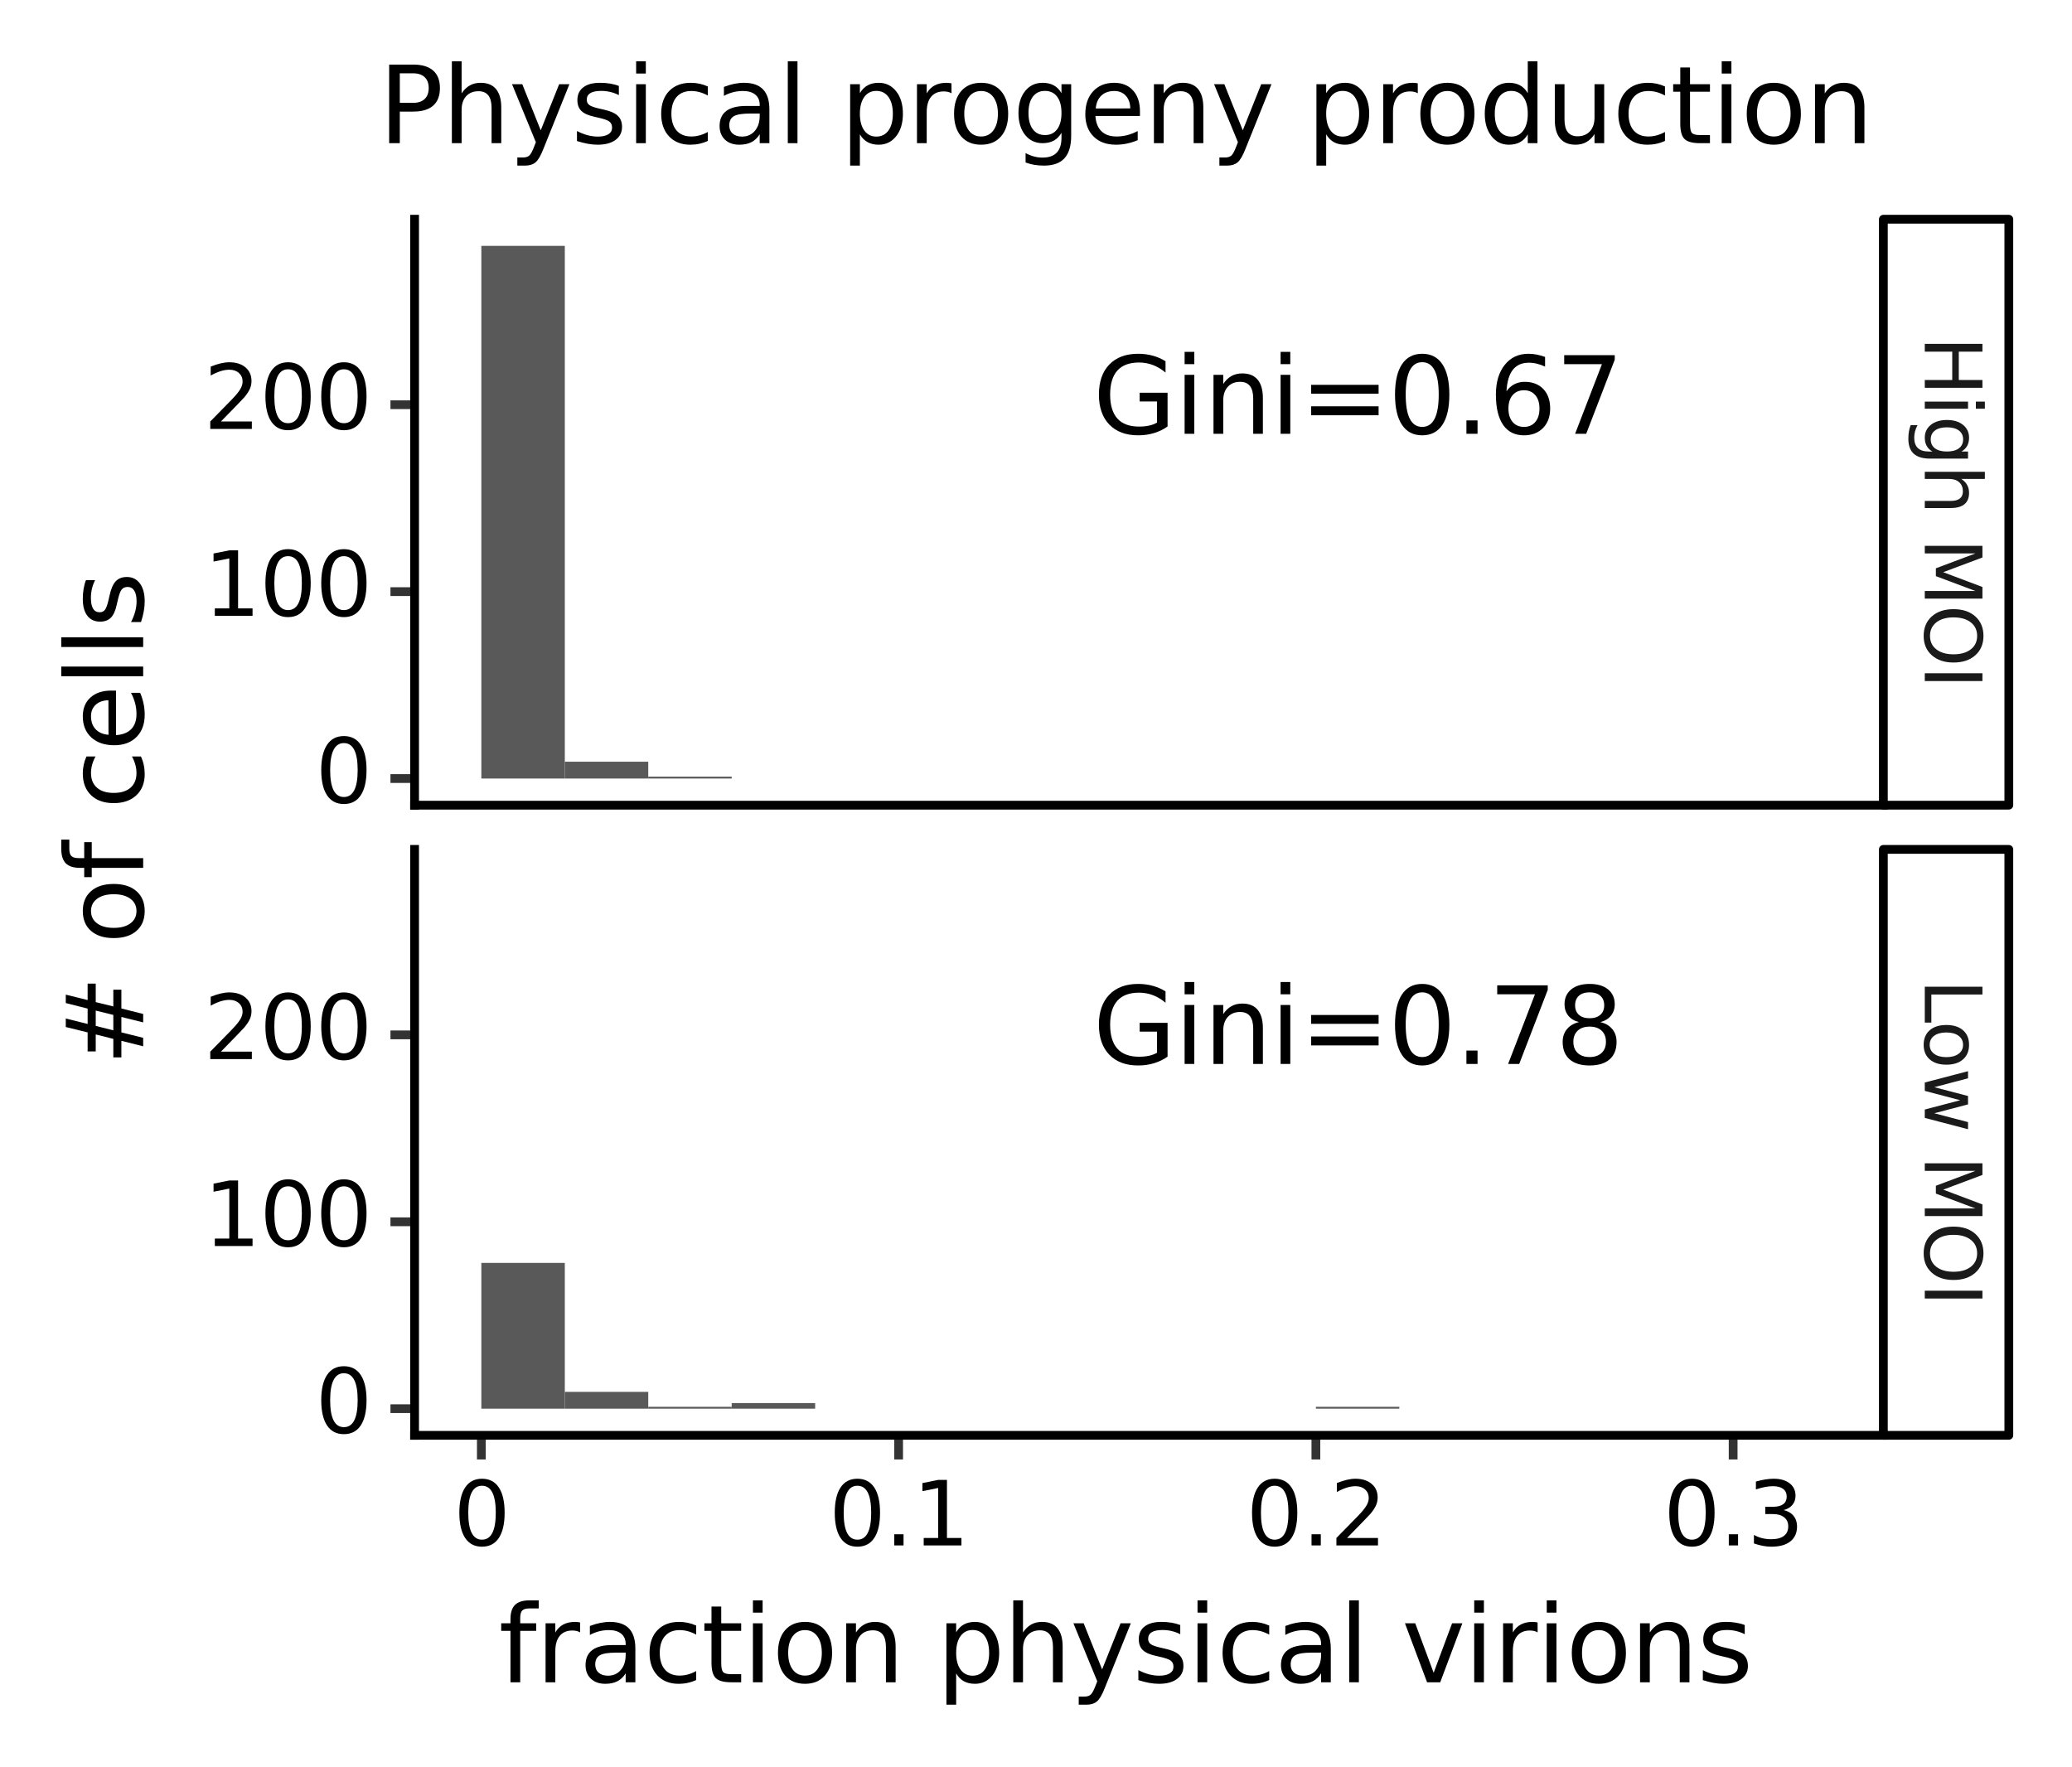 <?xml version="1.0" encoding="utf-8" standalone="no"?>
<!DOCTYPE svg PUBLIC "-//W3C//DTD SVG 1.1//EN"
  "http://www.w3.org/Graphics/SVG/1.1/DTD/svg11.dtd">
<svg xmlns:xlink="http://www.w3.org/1999/xlink" width="236.151pt" height="201.429pt" viewBox="0 0 236.151 201.429" xmlns="http://www.w3.org/2000/svg" version="1.1">
 <rect x="0" y="0" width="236.151" height="201.429" fill="#808080" stroke="none"/>
 <defs>
  <style type="text/css">*{stroke-linejoin: round; stroke-linecap: butt}</style>
 </defs>
 <g id="figure_1">
  <g id="patch_1">
   <path d="M 0 201.429 
L 236.151 201.429 
L 236.151 0 
L 0 0 
z
" style="fill: #ffffff; stroke: #ffffff; stroke-linejoin: miter"/>
  </g>
  <g id="axes_1">
   <g id="patch_2">
    <path d="M 47.251 91.767 
L 214.651 91.767 
L 214.651 24.987 
L 47.251 24.987 
z
" style="fill: #ffffff"/>
   </g>
   <g id="matplotlib.axis_1">
    <g id="xtick_1"/>
    <g id="xtick_2"/>
    <g id="xtick_3"/>
    <g id="xtick_4"/>
    <g id="xtick_5"/>
    <g id="xtick_6"/>
    <g id="xtick_7"/>
   </g>
   <g id="matplotlib.axis_2">
    <g id="ytick_1">
     <g id="line2d_1">
      <path d="M 47.251 88.731 
" style="fill: none; stroke: #000000; stroke-width: 1.5"/>
      <defs>
       <path id="m73ddd2fd56" d="M 0 0 
L -2.75 0 
" style="stroke: #333333"/>
      </defs>
      <g>
       <use xlink:href="#m73ddd2fd56" x="47.251" y="88.731" style="stroke: #333333"/>
      </g>
     </g>
     <g id="text_1">
      <!-- 0 -->
      <g transform="translate(35.939 91.491)scale(0.1 -0.1)">
       <defs>
        <path id="DejaVuSans-30" d="M 2034 4250 
Q 1547 4250 1301 3770 
Q 1056 3291 1056 2328 
Q 1056 1369 1301 889 
Q 1547 409 2034 409 
Q 2525 409 2770 889 
Q 3016 1369 3016 2328 
Q 3016 3291 2770 3770 
Q 2525 4250 2034 4250 
z
M 2034 4750 
Q 2819 4750 3233 4129 
Q 3647 3509 3647 2328 
Q 3647 1150 3233 529 
Q 2819 -91 2034 -91 
Q 1250 -91 836 529 
Q 422 1150 422 2328 
Q 422 3509 836 4129 
Q 1250 4750 2034 4750 
z
" transform="scale(0.016)"/>
       </defs>
       <use xlink:href="#DejaVuSans-30"/>
      </g>
     </g>
    </g>
    <g id="ytick_2">
     <g id="line2d_2">
      <path d="M 47.251 67.43 
" style="fill: none; stroke: #000000; stroke-width: 1.5"/>
      <g>
       <use xlink:href="#m73ddd2fd56" x="47.251" y="67.43" style="stroke: #333333"/>
      </g>
     </g>
     <g id="text_2">
      <!-- 100 -->
      <g transform="translate(23.214 70.189)scale(0.1 -0.1)">
       <defs>
        <path id="DejaVuSans-31" d="M 794 531 
L 1825 531 
L 1825 4091 
L 703 3866 
L 703 4441 
L 1819 4666 
L 2450 4666 
L 2450 531 
L 3481 531 
L 3481 0 
L 794 0 
L 794 531 
z
" transform="scale(0.016)"/>
       </defs>
       <use xlink:href="#DejaVuSans-31"/>
       <use xlink:href="#DejaVuSans-30" x="63.623"/>
       <use xlink:href="#DejaVuSans-30" x="127.246"/>
      </g>
     </g>
    </g>
    <g id="ytick_3">
     <g id="line2d_3">
      <path d="M 47.251 46.128 
" style="fill: none; stroke: #000000; stroke-width: 1.5"/>
      <g>
       <use xlink:href="#m73ddd2fd56" x="47.251" y="46.128" style="stroke: #333333"/>
      </g>
     </g>
     <g id="text_3">
      <!-- 200 -->
      <g transform="translate(23.214 48.888)scale(0.1 -0.1)">
       <defs>
        <path id="DejaVuSans-32" d="M 1228 531 
L 3431 531 
L 3431 0 
L 469 0 
L 469 531 
Q 828 903 1448 1529 
Q 2069 2156 2228 2338 
Q 2531 2678 2651 2914 
Q 2772 3150 2772 3378 
Q 2772 3750 2511 3984 
Q 2250 4219 1831 4219 
Q 1534 4219 1204 4116 
Q 875 4013 500 3803 
L 500 4441 
Q 881 4594 1212 4672 
Q 1544 4750 1819 4750 
Q 2544 4750 2975 4387 
Q 3406 4025 3406 3419 
Q 3406 3131 3298 2873 
Q 3191 2616 2906 2266 
Q 2828 2175 2409 1742 
Q 1991 1309 1228 531 
z
" transform="scale(0.016)"/>
       </defs>
       <use xlink:href="#DejaVuSans-32"/>
       <use xlink:href="#DejaVuSans-30" x="63.623"/>
       <use xlink:href="#DejaVuSans-30" x="127.246"/>
      </g>
     </g>
    </g>
    <g id="ytick_4"/>
    <g id="ytick_5"/>
    <g id="ytick_6"/>
    <g id="text_4">
     <!-- # of cells -->
     <g transform="translate(16.318 121.462)rotate(-90)scale(0.12 -0.12)">
      <defs>
       <path id="DejaVuSans-23" d="M 3272 2816 
L 2363 2816 
L 2100 1772 
L 3016 1772 
L 3272 2816 
z
M 2803 4594 
L 2478 3297 
L 3391 3297 
L 3719 4594 
L 4219 4594 
L 3897 3297 
L 4872 3297 
L 4872 2816 
L 3775 2816 
L 3519 1772 
L 4513 1772 
L 4513 1294 
L 3397 1294 
L 3072 0 
L 2572 0 
L 2894 1294 
L 1978 1294 
L 1656 0 
L 1153 0 
L 1478 1294 
L 494 1294 
L 494 1772 
L 1594 1772 
L 1856 2816 
L 850 2816 
L 850 3297 
L 1978 3297 
L 2297 4594 
L 2803 4594 
z
" transform="scale(0.016)"/>
       <path id="DejaVuSans-20" transform="scale(0.016)"/>
       <path id="DejaVuSans-6f" d="M 1959 3097 
Q 1497 3097 1228 2736 
Q 959 2375 959 1747 
Q 959 1119 1226 758 
Q 1494 397 1959 397 
Q 2419 397 2687 759 
Q 2956 1122 2956 1747 
Q 2956 2369 2687 2733 
Q 2419 3097 1959 3097 
z
M 1959 3584 
Q 2709 3584 3137 3096 
Q 3566 2609 3566 1747 
Q 3566 888 3137 398 
Q 2709 -91 1959 -91 
Q 1206 -91 779 398 
Q 353 888 353 1747 
Q 353 2609 779 3096 
Q 1206 3584 1959 3584 
z
" transform="scale(0.016)"/>
       <path id="DejaVuSans-66" d="M 2375 4863 
L 2375 4384 
L 1825 4384 
Q 1516 4384 1395 4259 
Q 1275 4134 1275 3809 
L 1275 3500 
L 2222 3500 
L 2222 3053 
L 1275 3053 
L 1275 0 
L 697 0 
L 697 3053 
L 147 3053 
L 147 3500 
L 697 3500 
L 697 3744 
Q 697 4328 969 4595 
Q 1241 4863 1831 4863 
L 2375 4863 
z
" transform="scale(0.016)"/>
       <path id="DejaVuSans-63" d="M 3122 3366 
L 3122 2828 
Q 2878 2963 2633 3030 
Q 2388 3097 2138 3097 
Q 1578 3097 1268 2742 
Q 959 2388 959 1747 
Q 959 1106 1268 751 
Q 1578 397 2138 397 
Q 2388 397 2633 464 
Q 2878 531 3122 666 
L 3122 134 
Q 2881 22 2623 -34 
Q 2366 -91 2075 -91 
Q 1284 -91 818 406 
Q 353 903 353 1747 
Q 353 2603 823 3093 
Q 1294 3584 2113 3584 
Q 2378 3584 2631 3529 
Q 2884 3475 3122 3366 
z
" transform="scale(0.016)"/>
       <path id="DejaVuSans-65" d="M 3597 1894 
L 3597 1613 
L 953 1613 
Q 991 1019 1311 708 
Q 1631 397 2203 397 
Q 2534 397 2845 478 
Q 3156 559 3463 722 
L 3463 178 
Q 3153 47 2828 -22 
Q 2503 -91 2169 -91 
Q 1331 -91 842 396 
Q 353 884 353 1716 
Q 353 2575 817 3079 
Q 1281 3584 2069 3584 
Q 2775 3584 3186 3129 
Q 3597 2675 3597 1894 
z
M 3022 2063 
Q 3016 2534 2758 2815 
Q 2500 3097 2075 3097 
Q 1594 3097 1305 2825 
Q 1016 2553 972 2059 
L 3022 2063 
z
" transform="scale(0.016)"/>
       <path id="DejaVuSans-6c" d="M 603 4863 
L 1178 4863 
L 1178 0 
L 603 0 
L 603 4863 
z
" transform="scale(0.016)"/>
       <path id="DejaVuSans-73" d="M 2834 3397 
L 2834 2853 
Q 2591 2978 2328 3040 
Q 2066 3103 1784 3103 
Q 1356 3103 1142 2972 
Q 928 2841 928 2578 
Q 928 2378 1081 2264 
Q 1234 2150 1697 2047 
L 1894 2003 
Q 2506 1872 2764 1633 
Q 3022 1394 3022 966 
Q 3022 478 2636 193 
Q 2250 -91 1575 -91 
Q 1294 -91 989 -36 
Q 684 19 347 128 
L 347 722 
Q 666 556 975 473 
Q 1284 391 1588 391 
Q 1994 391 2212 530 
Q 2431 669 2431 922 
Q 2431 1156 2273 1281 
Q 2116 1406 1581 1522 
L 1381 1569 
Q 847 1681 609 1914 
Q 372 2147 372 2553 
Q 372 3047 722 3315 
Q 1072 3584 1716 3584 
Q 2034 3584 2315 3537 
Q 2597 3491 2834 3397 
z
" transform="scale(0.016)"/>
      </defs>
      <use xlink:href="#DejaVuSans-23"/>
      <use xlink:href="#DejaVuSans-20" x="83.789"/>
      <use xlink:href="#DejaVuSans-6f" x="115.576"/>
      <use xlink:href="#DejaVuSans-66" x="176.758"/>
      <use xlink:href="#DejaVuSans-20" x="211.963"/>
      <use xlink:href="#DejaVuSans-63" x="243.75"/>
      <use xlink:href="#DejaVuSans-65" x="298.73"/>
      <use xlink:href="#DejaVuSans-6c" x="360.254"/>
      <use xlink:href="#DejaVuSans-6c" x="388.037"/>
      <use xlink:href="#DejaVuSans-73" x="415.82"/>
     </g>
    </g>
   </g>
   <g id="PolyCollection_1">
    <path d="M 54.86 88.731 
L 54.86 28.022 
L 64.372 28.022 
L 64.372 88.731 
z
" clip-path="url(#p3534a21670)" style="fill: #595959"/>
    <path d="M 64.372 88.731 
L 64.372 86.814 
L 73.883 86.814 
L 73.883 88.731 
z
" clip-path="url(#p3534a21670)" style="fill: #595959"/>
    <path d="M 73.883 88.731 
L 73.883 88.518 
L 83.394 88.518 
L 83.394 88.731 
z
" clip-path="url(#p3534a21670)" style="fill: #595959"/>
    <path d="M 83.394 88.731 
L 83.394 88.731 
L 92.906 88.731 
L 92.906 88.731 
z
" clip-path="url(#p3534a21670)" style="fill: #595959"/>
    <path d="M 92.906 88.731 
L 92.906 88.731 
L 102.417 88.731 
L 102.417 88.731 
z
" clip-path="url(#p3534a21670)" style="fill: #595959"/>
    <path d="M 102.417 88.731 
L 102.417 88.731 
L 111.929 88.731 
L 111.929 88.731 
z
" clip-path="url(#p3534a21670)" style="fill: #595959"/>
    <path d="M 111.929 88.731 
L 111.929 88.731 
L 121.44 88.731 
L 121.44 88.731 
z
" clip-path="url(#p3534a21670)" style="fill: #595959"/>
    <path d="M 121.44 88.731 
L 121.44 88.731 
L 130.951 88.731 
L 130.951 88.731 
z
" clip-path="url(#p3534a21670)" style="fill: #595959"/>
    <path d="M 130.951 88.731 
L 130.951 88.731 
L 140.463 88.731 
L 140.463 88.731 
z
" clip-path="url(#p3534a21670)" style="fill: #595959"/>
    <path d="M 140.463 88.731 
L 140.463 88.731 
L 149.974 88.731 
L 149.974 88.731 
z
" clip-path="url(#p3534a21670)" style="fill: #595959"/>
    <path d="M 149.974 88.731 
L 149.974 88.731 
L 159.485 88.731 
L 159.485 88.731 
z
" clip-path="url(#p3534a21670)" style="fill: #595959"/>
    <path d="M 159.485 88.731 
L 159.485 88.731 
L 168.997 88.731 
L 168.997 88.731 
z
" clip-path="url(#p3534a21670)" style="fill: #595959"/>
    <path d="M 168.997 88.731 
L 168.997 88.731 
L 178.508 88.731 
L 178.508 88.731 
z
" clip-path="url(#p3534a21670)" style="fill: #595959"/>
    <path d="M 178.508 88.731 
L 178.508 88.731 
L 188.019 88.731 
L 188.019 88.731 
z
" clip-path="url(#p3534a21670)" style="fill: #595959"/>
    <path d="M 188.019 88.731 
L 188.019 88.731 
L 197.531 88.731 
L 197.531 88.731 
z
" clip-path="url(#p3534a21670)" style="fill: #595959"/>
    <path d="M 197.531 88.731 
L 197.531 88.731 
L 207.042 88.731 
L 207.042 88.731 
z
" clip-path="url(#p3534a21670)" style="fill: #595959"/>
   </g>
   <g id="text_5">
    <g clip-path="url(#p3534a21670)">
     <!-- Gini=0.67 -->
     <g transform="translate(124.557 49.44)scale(0.12 -0.12)">
      <defs>
       <path id="DejaVuSans-47" d="M 3809 666 
L 3809 1919 
L 2778 1919 
L 2778 2438 
L 4434 2438 
L 4434 434 
Q 4069 175 3628 42 
Q 3188 -91 2688 -91 
Q 1594 -91 976 548 
Q 359 1188 359 2328 
Q 359 3472 976 4111 
Q 1594 4750 2688 4750 
Q 3144 4750 3555 4637 
Q 3966 4525 4313 4306 
L 4313 3634 
Q 3963 3931 3569 4081 
Q 3175 4231 2741 4231 
Q 1884 4231 1454 3753 
Q 1025 3275 1025 2328 
Q 1025 1384 1454 906 
Q 1884 428 2741 428 
Q 3075 428 3337 486 
Q 3600 544 3809 666 
z
" transform="scale(0.016)"/>
       <path id="DejaVuSans-69" d="M 603 3500 
L 1178 3500 
L 1178 0 
L 603 0 
L 603 3500 
z
M 603 4863 
L 1178 4863 
L 1178 4134 
L 603 4134 
L 603 4863 
z
" transform="scale(0.016)"/>
       <path id="DejaVuSans-6e" d="M 3513 2113 
L 3513 0 
L 2938 0 
L 2938 2094 
Q 2938 2591 2744 2837 
Q 2550 3084 2163 3084 
Q 1697 3084 1428 2787 
Q 1159 2491 1159 1978 
L 1159 0 
L 581 0 
L 581 3500 
L 1159 3500 
L 1159 2956 
Q 1366 3272 1645 3428 
Q 1925 3584 2291 3584 
Q 2894 3584 3203 3211 
Q 3513 2838 3513 2113 
z
" transform="scale(0.016)"/>
       <path id="DejaVuSans-3d" d="M 678 2906 
L 4684 2906 
L 4684 2381 
L 678 2381 
L 678 2906 
z
M 678 1631 
L 4684 1631 
L 4684 1100 
L 678 1100 
L 678 1631 
z
" transform="scale(0.016)"/>
       <path id="DejaVuSans-2e" d="M 684 794 
L 1344 794 
L 1344 0 
L 684 0 
L 684 794 
z
" transform="scale(0.016)"/>
       <path id="DejaVuSans-36" d="M 2113 2584 
Q 1688 2584 1439 2293 
Q 1191 2003 1191 1497 
Q 1191 994 1439 701 
Q 1688 409 2113 409 
Q 2538 409 2786 701 
Q 3034 994 3034 1497 
Q 3034 2003 2786 2293 
Q 2538 2584 2113 2584 
z
M 3366 4563 
L 3366 3988 
Q 3128 4100 2886 4159 
Q 2644 4219 2406 4219 
Q 1781 4219 1451 3797 
Q 1122 3375 1075 2522 
Q 1259 2794 1537 2939 
Q 1816 3084 2150 3084 
Q 2853 3084 3261 2657 
Q 3669 2231 3669 1497 
Q 3669 778 3244 343 
Q 2819 -91 2113 -91 
Q 1303 -91 875 529 
Q 447 1150 447 2328 
Q 447 3434 972 4092 
Q 1497 4750 2381 4750 
Q 2619 4750 2861 4703 
Q 3103 4656 3366 4563 
z
" transform="scale(0.016)"/>
       <path id="DejaVuSans-37" d="M 525 4666 
L 3525 4666 
L 3525 4397 
L 1831 0 
L 1172 0 
L 2766 4134 
L 525 4134 
L 525 4666 
z
" transform="scale(0.016)"/>
      </defs>
      <use xlink:href="#DejaVuSans-47"/>
      <use xlink:href="#DejaVuSans-69" x="77.49"/>
      <use xlink:href="#DejaVuSans-6e" x="105.273"/>
      <use xlink:href="#DejaVuSans-69" x="168.652"/>
      <use xlink:href="#DejaVuSans-3d" x="196.436"/>
      <use xlink:href="#DejaVuSans-30" x="280.225"/>
      <use xlink:href="#DejaVuSans-2e" x="343.848"/>
      <use xlink:href="#DejaVuSans-36" x="375.635"/>
      <use xlink:href="#DejaVuSans-37" x="439.258"/>
     </g>
    </g>
   </g>
   <g id="patch_3">
    <path d="M 214.651 91.767 
L 228.951 91.767 
L 228.951 24.987 
L 214.651 24.987 
L 214.651 91.767 
z
" style="fill: none; stroke: #000000; stroke-linejoin: miter"/>
   </g>
   <g id="patch_4">
    <path d="M 47.251 91.767 
L 47.251 24.987 
" style="fill: none; stroke: #000000; stroke-linejoin: miter; stroke-linecap: square"/>
   </g>
   <g id="patch_5">
    <path d="M 47.251 91.767 
L 214.651 91.767 
" style="fill: none; stroke: #000000; stroke-linejoin: miter; stroke-linecap: square"/>
   </g>
   <g id="text_6">
    <!-- High MOI -->
    <g style="fill: #1a1a1a" transform="translate(219.373 38.307)rotate(-270)scale(0.088 -0.088)">
     <defs>
      <path id="DejaVuSans-48" d="M 628 4666 
L 1259 4666 
L 1259 2753 
L 3553 2753 
L 3553 4666 
L 4184 4666 
L 4184 0 
L 3553 0 
L 3553 2222 
L 1259 2222 
L 1259 0 
L 628 0 
L 628 4666 
z
" transform="scale(0.016)"/>
      <path id="DejaVuSans-67" d="M 2906 1791 
Q 2906 2416 2648 2759 
Q 2391 3103 1925 3103 
Q 1463 3103 1205 2759 
Q 947 2416 947 1791 
Q 947 1169 1205 825 
Q 1463 481 1925 481 
Q 2391 481 2648 825 
Q 2906 1169 2906 1791 
z
M 3481 434 
Q 3481 -459 3084 -895 
Q 2688 -1331 1869 -1331 
Q 1566 -1331 1297 -1286 
Q 1028 -1241 775 -1147 
L 775 -588 
Q 1028 -725 1275 -790 
Q 1522 -856 1778 -856 
Q 2344 -856 2625 -561 
Q 2906 -266 2906 331 
L 2906 616 
Q 2728 306 2450 153 
Q 2172 0 1784 0 
Q 1141 0 747 490 
Q 353 981 353 1791 
Q 353 2603 747 3093 
Q 1141 3584 1784 3584 
Q 2172 3584 2450 3431 
Q 2728 3278 2906 2969 
L 2906 3500 
L 3481 3500 
L 3481 434 
z
" transform="scale(0.016)"/>
      <path id="DejaVuSans-68" d="M 3513 2113 
L 3513 0 
L 2938 0 
L 2938 2094 
Q 2938 2591 2744 2837 
Q 2550 3084 2163 3084 
Q 1697 3084 1428 2787 
Q 1159 2491 1159 1978 
L 1159 0 
L 581 0 
L 581 4863 
L 1159 4863 
L 1159 2956 
Q 1366 3272 1645 3428 
Q 1925 3584 2291 3584 
Q 2894 3584 3203 3211 
Q 3513 2838 3513 2113 
z
" transform="scale(0.016)"/>
      <path id="DejaVuSans-4d" d="M 628 4666 
L 1569 4666 
L 2759 1491 
L 3956 4666 
L 4897 4666 
L 4897 0 
L 4281 0 
L 4281 4097 
L 3078 897 
L 2444 897 
L 1241 4097 
L 1241 0 
L 628 0 
L 628 4666 
z
" transform="scale(0.016)"/>
      <path id="DejaVuSans-4f" d="M 2522 4238 
Q 1834 4238 1429 3725 
Q 1025 3213 1025 2328 
Q 1025 1447 1429 934 
Q 1834 422 2522 422 
Q 3209 422 3611 934 
Q 4013 1447 4013 2328 
Q 4013 3213 3611 3725 
Q 3209 4238 2522 4238 
z
M 2522 4750 
Q 3503 4750 4090 4092 
Q 4678 3434 4678 2328 
Q 4678 1225 4090 567 
Q 3503 -91 2522 -91 
Q 1538 -91 948 565 
Q 359 1222 359 2328 
Q 359 3434 948 4092 
Q 1538 4750 2522 4750 
z
" transform="scale(0.016)"/>
      <path id="DejaVuSans-49" d="M 628 4666 
L 1259 4666 
L 1259 0 
L 628 0 
L 628 4666 
z
" transform="scale(0.016)"/>
     </defs>
     <use xlink:href="#DejaVuSans-48"/>
     <use xlink:href="#DejaVuSans-69" x="75.195"/>
     <use xlink:href="#DejaVuSans-67" x="102.979"/>
     <use xlink:href="#DejaVuSans-68" x="166.455"/>
     <use xlink:href="#DejaVuSans-20" x="229.834"/>
     <use xlink:href="#DejaVuSans-4d" x="261.621"/>
     <use xlink:href="#DejaVuSans-4f" x="347.9"/>
     <use xlink:href="#DejaVuSans-49" x="426.611"/>
    </g>
   </g>
  </g>
  <g id="axes_2">
   <g id="patch_6">
    <path d="M 47.251 163.587 
L 214.651 163.587 
L 214.651 96.807 
L 47.251 96.807 
z
" style="fill: #ffffff"/>
   </g>
   <g id="matplotlib.axis_3">
    <g id="xtick_8">
     <g id="line2d_4">
      <path d="M 54.86 163.587 
" style="fill: none; stroke: #000000; stroke-width: 1.5; stroke-linecap: square"/>
      <defs>
       <path id="m07e3ec9996" d="M 0 0 
L 0 2.75 
" style="stroke: #333333"/>
      </defs>
      <g>
       <use xlink:href="#m07e3ec9996" x="54.86" y="163.587" style="stroke: #333333"/>
      </g>
     </g>
     <g id="text_7">
      <!-- 0 -->
      <g transform="translate(51.679 176.135)scale(0.1 -0.1)">
       <use xlink:href="#DejaVuSans-30"/>
      </g>
     </g>
    </g>
    <g id="xtick_9">
     <g id="line2d_5">
      <path d="M 102.417 163.587 
" style="fill: none; stroke: #000000; stroke-width: 1.5; stroke-linecap: square"/>
      <g>
       <use xlink:href="#m07e3ec9996" x="102.417" y="163.587" style="stroke: #333333"/>
      </g>
     </g>
     <g id="text_8">
      <!-- 0.1 -->
      <g transform="translate(94.466 176.135)scale(0.1 -0.1)">
       <use xlink:href="#DejaVuSans-30"/>
       <use xlink:href="#DejaVuSans-2e" x="63.623"/>
       <use xlink:href="#DejaVuSans-31" x="95.41"/>
      </g>
     </g>
    </g>
    <g id="xtick_10">
     <g id="line2d_6">
      <path d="M 149.974 163.587 
" style="fill: none; stroke: #000000; stroke-width: 1.5; stroke-linecap: square"/>
      <g>
       <use xlink:href="#m07e3ec9996" x="149.974" y="163.587" style="stroke: #333333"/>
      </g>
     </g>
     <g id="text_9">
      <!-- 0.2 -->
      <g transform="translate(142.022 176.135)scale(0.1 -0.1)">
       <use xlink:href="#DejaVuSans-30"/>
       <use xlink:href="#DejaVuSans-2e" x="63.623"/>
       <use xlink:href="#DejaVuSans-32" x="95.41"/>
      </g>
     </g>
    </g>
    <g id="xtick_11">
     <g id="line2d_7">
      <path d="M 197.531 163.587 
" style="fill: none; stroke: #000000; stroke-width: 1.5; stroke-linecap: square"/>
      <g>
       <use xlink:href="#m07e3ec9996" x="197.531" y="163.587" style="stroke: #333333"/>
      </g>
     </g>
     <g id="text_10">
      <!-- 0.3 -->
      <g transform="translate(189.579 176.135)scale(0.1 -0.1)">
       <defs>
        <path id="DejaVuSans-33" d="M 2597 2516 
Q 3050 2419 3304 2112 
Q 3559 1806 3559 1356 
Q 3559 666 3084 287 
Q 2609 -91 1734 -91 
Q 1441 -91 1130 -33 
Q 819 25 488 141 
L 488 750 
Q 750 597 1062 519 
Q 1375 441 1716 441 
Q 2309 441 2620 675 
Q 2931 909 2931 1356 
Q 2931 1769 2642 2001 
Q 2353 2234 1838 2234 
L 1294 2234 
L 1294 2753 
L 1863 2753 
Q 2328 2753 2575 2939 
Q 2822 3125 2822 3475 
Q 2822 3834 2567 4026 
Q 2313 4219 1838 4219 
Q 1578 4219 1281 4162 
Q 984 4106 628 3988 
L 628 4550 
Q 988 4650 1302 4700 
Q 1616 4750 1894 4750 
Q 2613 4750 3031 4423 
Q 3450 4097 3450 3541 
Q 3450 3153 3228 2886 
Q 3006 2619 2597 2516 
z
" transform="scale(0.016)"/>
       </defs>
       <use xlink:href="#DejaVuSans-30"/>
       <use xlink:href="#DejaVuSans-2e" x="63.623"/>
       <use xlink:href="#DejaVuSans-33" x="95.41"/>
      </g>
     </g>
    </g>
    <g id="xtick_12"/>
    <g id="xtick_13"/>
    <g id="xtick_14"/>
    <g id="text_11">
     <!-- fraction physical virions -->
     <g transform="translate(56.841 191.733)scale(0.12 -0.12)">
      <defs>
       <path id="DejaVuSans-72" d="M 2631 2963 
Q 2534 3019 2420 3045 
Q 2306 3072 2169 3072 
Q 1681 3072 1420 2755 
Q 1159 2438 1159 1844 
L 1159 0 
L 581 0 
L 581 3500 
L 1159 3500 
L 1159 2956 
Q 1341 3275 1631 3429 
Q 1922 3584 2338 3584 
Q 2397 3584 2469 3576 
Q 2541 3569 2628 3553 
L 2631 2963 
z
" transform="scale(0.016)"/>
       <path id="DejaVuSans-61" d="M 2194 1759 
Q 1497 1759 1228 1600 
Q 959 1441 959 1056 
Q 959 750 1161 570 
Q 1363 391 1709 391 
Q 2188 391 2477 730 
Q 2766 1069 2766 1631 
L 2766 1759 
L 2194 1759 
z
M 3341 1997 
L 3341 0 
L 2766 0 
L 2766 531 
Q 2569 213 2275 61 
Q 1981 -91 1556 -91 
Q 1019 -91 701 211 
Q 384 513 384 1019 
Q 384 1609 779 1909 
Q 1175 2209 1959 2209 
L 2766 2209 
L 2766 2266 
Q 2766 2663 2505 2880 
Q 2244 3097 1772 3097 
Q 1472 3097 1187 3025 
Q 903 2953 641 2809 
L 641 3341 
Q 956 3463 1253 3523 
Q 1550 3584 1831 3584 
Q 2591 3584 2966 3190 
Q 3341 2797 3341 1997 
z
" transform="scale(0.016)"/>
       <path id="DejaVuSans-74" d="M 1172 4494 
L 1172 3500 
L 2356 3500 
L 2356 3053 
L 1172 3053 
L 1172 1153 
Q 1172 725 1289 603 
Q 1406 481 1766 481 
L 2356 481 
L 2356 0 
L 1766 0 
Q 1100 0 847 248 
Q 594 497 594 1153 
L 594 3053 
L 172 3053 
L 172 3500 
L 594 3500 
L 594 4494 
L 1172 4494 
z
" transform="scale(0.016)"/>
       <path id="DejaVuSans-70" d="M 1159 525 
L 1159 -1331 
L 581 -1331 
L 581 3500 
L 1159 3500 
L 1159 2969 
Q 1341 3281 1617 3432 
Q 1894 3584 2278 3584 
Q 2916 3584 3314 3078 
Q 3713 2572 3713 1747 
Q 3713 922 3314 415 
Q 2916 -91 2278 -91 
Q 1894 -91 1617 61 
Q 1341 213 1159 525 
z
M 3116 1747 
Q 3116 2381 2855 2742 
Q 2594 3103 2138 3103 
Q 1681 3103 1420 2742 
Q 1159 2381 1159 1747 
Q 1159 1113 1420 752 
Q 1681 391 2138 391 
Q 2594 391 2855 752 
Q 3116 1113 3116 1747 
z
" transform="scale(0.016)"/>
       <path id="DejaVuSans-79" d="M 2059 -325 
Q 1816 -950 1584 -1140 
Q 1353 -1331 966 -1331 
L 506 -1331 
L 506 -850 
L 844 -850 
Q 1081 -850 1212 -737 
Q 1344 -625 1503 -206 
L 1606 56 
L 191 3500 
L 800 3500 
L 1894 763 
L 2988 3500 
L 3597 3500 
L 2059 -325 
z
" transform="scale(0.016)"/>
       <path id="DejaVuSans-76" d="M 191 3500 
L 800 3500 
L 1894 563 
L 2988 3500 
L 3597 3500 
L 2284 0 
L 1503 0 
L 191 3500 
z
" transform="scale(0.016)"/>
      </defs>
      <use xlink:href="#DejaVuSans-66"/>
      <use xlink:href="#DejaVuSans-72" x="35.205"/>
      <use xlink:href="#DejaVuSans-61" x="76.318"/>
      <use xlink:href="#DejaVuSans-63" x="137.598"/>
      <use xlink:href="#DejaVuSans-74" x="192.578"/>
      <use xlink:href="#DejaVuSans-69" x="231.787"/>
      <use xlink:href="#DejaVuSans-6f" x="259.57"/>
      <use xlink:href="#DejaVuSans-6e" x="320.752"/>
      <use xlink:href="#DejaVuSans-20" x="384.131"/>
      <use xlink:href="#DejaVuSans-70" x="415.918"/>
      <use xlink:href="#DejaVuSans-68" x="479.395"/>
      <use xlink:href="#DejaVuSans-79" x="542.773"/>
      <use xlink:href="#DejaVuSans-73" x="601.953"/>
      <use xlink:href="#DejaVuSans-69" x="654.053"/>
      <use xlink:href="#DejaVuSans-63" x="681.836"/>
      <use xlink:href="#DejaVuSans-61" x="736.816"/>
      <use xlink:href="#DejaVuSans-6c" x="798.096"/>
      <use xlink:href="#DejaVuSans-20" x="825.879"/>
      <use xlink:href="#DejaVuSans-76" x="857.666"/>
      <use xlink:href="#DejaVuSans-69" x="916.846"/>
      <use xlink:href="#DejaVuSans-72" x="944.629"/>
      <use xlink:href="#DejaVuSans-69" x="985.742"/>
      <use xlink:href="#DejaVuSans-6f" x="1013.525"/>
      <use xlink:href="#DejaVuSans-6e" x="1074.707"/>
      <use xlink:href="#DejaVuSans-73" x="1138.086"/>
     </g>
    </g>
   </g>
   <g id="matplotlib.axis_4">
    <g id="ytick_7">
     <g id="line2d_8">
      <path d="M 47.251 160.551 
" style="fill: none; stroke: #000000; stroke-width: 1.5; stroke-linecap: square"/>
      <g>
       <use xlink:href="#m73ddd2fd56" x="47.251" y="160.551" style="stroke: #333333"/>
      </g>
     </g>
     <g id="text_12">
      <!-- 0 -->
      <g transform="translate(35.939 163.311)scale(0.1 -0.1)">
       <use xlink:href="#DejaVuSans-30"/>
      </g>
     </g>
    </g>
    <g id="ytick_8">
     <g id="line2d_9">
      <path d="M 47.251 139.25 
" style="fill: none; stroke: #000000; stroke-width: 1.5; stroke-linecap: square"/>
      <g>
       <use xlink:href="#m73ddd2fd56" x="47.251" y="139.25" style="stroke: #333333"/>
      </g>
     </g>
     <g id="text_13">
      <!-- 100 -->
      <g transform="translate(23.214 142.009)scale(0.1 -0.1)">
       <use xlink:href="#DejaVuSans-31"/>
       <use xlink:href="#DejaVuSans-30" x="63.623"/>
       <use xlink:href="#DejaVuSans-30" x="127.246"/>
      </g>
     </g>
    </g>
    <g id="ytick_9">
     <g id="line2d_10">
      <path d="M 47.251 117.948 
" style="fill: none; stroke: #000000; stroke-width: 1.5; stroke-linecap: square"/>
      <g>
       <use xlink:href="#m73ddd2fd56" x="47.251" y="117.948" style="stroke: #333333"/>
      </g>
     </g>
     <g id="text_14">
      <!-- 200 -->
      <g transform="translate(23.214 120.708)scale(0.1 -0.1)">
       <use xlink:href="#DejaVuSans-32"/>
       <use xlink:href="#DejaVuSans-30" x="63.623"/>
       <use xlink:href="#DejaVuSans-30" x="127.246"/>
      </g>
     </g>
    </g>
    <g id="ytick_10"/>
    <g id="ytick_11"/>
    <g id="ytick_12"/>
   </g>
   <g id="PolyCollection_2">
    <path d="M 54.86 160.551 
L 54.86 143.936 
L 64.372 143.936 
L 64.372 160.551 
z
" clip-path="url(#pc712f44434)" style="fill: #595959"/>
    <path d="M 64.372 160.551 
L 64.372 158.634 
L 73.883 158.634 
L 73.883 160.551 
z
" clip-path="url(#pc712f44434)" style="fill: #595959"/>
    <path d="M 73.883 160.551 
L 73.883 160.338 
L 83.394 160.338 
L 83.394 160.551 
z
" clip-path="url(#pc712f44434)" style="fill: #595959"/>
    <path d="M 83.394 160.551 
L 83.394 159.912 
L 92.906 159.912 
L 92.906 160.551 
z
" clip-path="url(#pc712f44434)" style="fill: #595959"/>
    <path d="M 92.906 160.551 
L 92.906 160.551 
L 102.417 160.551 
L 102.417 160.551 
z
" clip-path="url(#pc712f44434)" style="fill: #595959"/>
    <path d="M 102.417 160.551 
L 102.417 160.551 
L 111.929 160.551 
L 111.929 160.551 
z
" clip-path="url(#pc712f44434)" style="fill: #595959"/>
    <path d="M 111.929 160.551 
L 111.929 160.551 
L 121.44 160.551 
L 121.44 160.551 
z
" clip-path="url(#pc712f44434)" style="fill: #595959"/>
    <path d="M 121.44 160.551 
L 121.44 160.551 
L 130.951 160.551 
L 130.951 160.551 
z
" clip-path="url(#pc712f44434)" style="fill: #595959"/>
    <path d="M 130.951 160.551 
L 130.951 160.551 
L 140.463 160.551 
L 140.463 160.551 
z
" clip-path="url(#pc712f44434)" style="fill: #595959"/>
    <path d="M 140.463 160.551 
L 140.463 160.551 
L 149.974 160.551 
L 149.974 160.551 
z
" clip-path="url(#pc712f44434)" style="fill: #595959"/>
    <path d="M 149.974 160.551 
L 149.974 160.338 
L 159.485 160.338 
L 159.485 160.551 
z
" clip-path="url(#pc712f44434)" style="fill: #595959"/>
    <path d="M 159.485 160.551 
L 159.485 160.551 
L 168.997 160.551 
L 168.997 160.551 
z
" clip-path="url(#pc712f44434)" style="fill: #595959"/>
    <path d="M 168.997 160.551 
L 168.997 160.551 
L 178.508 160.551 
L 178.508 160.551 
z
" clip-path="url(#pc712f44434)" style="fill: #595959"/>
    <path d="M 178.508 160.551 
L 178.508 160.551 
L 188.019 160.551 
L 188.019 160.551 
z
" clip-path="url(#pc712f44434)" style="fill: #595959"/>
    <path d="M 188.019 160.551 
L 188.019 160.551 
L 197.531 160.551 
L 197.531 160.551 
z
" clip-path="url(#pc712f44434)" style="fill: #595959"/>
    <path d="M 197.531 160.551 
L 197.531 160.551 
L 207.042 160.551 
L 207.042 160.551 
z
" clip-path="url(#pc712f44434)" style="fill: #595959"/>
   </g>
   <g id="text_15">
    <g clip-path="url(#pc712f44434)">
     <!-- Gini=0.78 -->
     <g transform="translate(124.557 121.26)scale(0.12 -0.12)">
      <defs>
       <path id="DejaVuSans-38" d="M 2034 2216 
Q 1584 2216 1326 1975 
Q 1069 1734 1069 1313 
Q 1069 891 1326 650 
Q 1584 409 2034 409 
Q 2484 409 2743 651 
Q 3003 894 3003 1313 
Q 3003 1734 2745 1975 
Q 2488 2216 2034 2216 
z
M 1403 2484 
Q 997 2584 770 2862 
Q 544 3141 544 3541 
Q 544 4100 942 4425 
Q 1341 4750 2034 4750 
Q 2731 4750 3128 4425 
Q 3525 4100 3525 3541 
Q 3525 3141 3298 2862 
Q 3072 2584 2669 2484 
Q 3125 2378 3379 2068 
Q 3634 1759 3634 1313 
Q 3634 634 3220 271 
Q 2806 -91 2034 -91 
Q 1263 -91 848 271 
Q 434 634 434 1313 
Q 434 1759 690 2068 
Q 947 2378 1403 2484 
z
M 1172 3481 
Q 1172 3119 1398 2916 
Q 1625 2713 2034 2713 
Q 2441 2713 2670 2916 
Q 2900 3119 2900 3481 
Q 2900 3844 2670 4047 
Q 2441 4250 2034 4250 
Q 1625 4250 1398 4047 
Q 1172 3844 1172 3481 
z
" transform="scale(0.016)"/>
      </defs>
      <use xlink:href="#DejaVuSans-47"/>
      <use xlink:href="#DejaVuSans-69" x="77.49"/>
      <use xlink:href="#DejaVuSans-6e" x="105.273"/>
      <use xlink:href="#DejaVuSans-69" x="168.652"/>
      <use xlink:href="#DejaVuSans-3d" x="196.436"/>
      <use xlink:href="#DejaVuSans-30" x="280.225"/>
      <use xlink:href="#DejaVuSans-2e" x="343.848"/>
      <use xlink:href="#DejaVuSans-37" x="375.635"/>
      <use xlink:href="#DejaVuSans-38" x="439.258"/>
     </g>
    </g>
   </g>
   <g id="patch_7">
    <path d="M 214.651 163.587 
L 228.951 163.587 
L 228.951 96.807 
L 214.651 96.807 
L 214.651 163.587 
z
" style="fill: none; stroke: #000000; stroke-linejoin: miter"/>
   </g>
   <g id="patch_8">
    <path d="M 47.251 163.587 
L 47.251 96.807 
" style="fill: none; stroke: #000000; stroke-linejoin: miter; stroke-linecap: square"/>
   </g>
   <g id="patch_9">
    <path d="M 47.251 163.587 
L 214.651 163.587 
" style="fill: none; stroke: #000000; stroke-linejoin: miter; stroke-linecap: square"/>
   </g>
   <g id="text_16">
    <!-- Low MOI -->
    <g style="fill: #1a1a1a" transform="translate(219.373 111.575)rotate(-270)scale(0.088 -0.088)">
     <defs>
      <path id="DejaVuSans-4c" d="M 628 4666 
L 1259 4666 
L 1259 531 
L 3531 531 
L 3531 0 
L 628 0 
L 628 4666 
z
" transform="scale(0.016)"/>
      <path id="DejaVuSans-77" d="M 269 3500 
L 844 3500 
L 1563 769 
L 2278 3500 
L 2956 3500 
L 3675 769 
L 4391 3500 
L 4966 3500 
L 4050 0 
L 3372 0 
L 2619 2869 
L 1863 0 
L 1184 0 
L 269 3500 
z
" transform="scale(0.016)"/>
     </defs>
     <use xlink:href="#DejaVuSans-4c"/>
     <use xlink:href="#DejaVuSans-6f" x="53.963"/>
     <use xlink:href="#DejaVuSans-77" x="115.145"/>
     <use xlink:href="#DejaVuSans-20" x="196.932"/>
     <use xlink:href="#DejaVuSans-4d" x="228.719"/>
     <use xlink:href="#DejaVuSans-4f" x="314.998"/>
     <use xlink:href="#DejaVuSans-49" x="393.709"/>
    </g>
   </g>
  </g>
  <g id="text_17">
   <!-- Physical progeny production -->
   <g transform="translate(43.149 16.318)scale(0.12 -0.12)">
    <defs>
     <path id="DejaVuSans-50" d="M 1259 4147 
L 1259 2394 
L 2053 2394 
Q 2494 2394 2734 2622 
Q 2975 2850 2975 3272 
Q 2975 3691 2734 3919 
Q 2494 4147 2053 4147 
L 1259 4147 
z
M 628 4666 
L 2053 4666 
Q 2838 4666 3239 4311 
Q 3641 3956 3641 3272 
Q 3641 2581 3239 2228 
Q 2838 1875 2053 1875 
L 1259 1875 
L 1259 0 
L 628 0 
L 628 4666 
z
" transform="scale(0.016)"/>
     <path id="DejaVuSans-64" d="M 2906 2969 
L 2906 4863 
L 3481 4863 
L 3481 0 
L 2906 0 
L 2906 525 
Q 2725 213 2448 61 
Q 2172 -91 1784 -91 
Q 1150 -91 751 415 
Q 353 922 353 1747 
Q 353 2572 751 3078 
Q 1150 3584 1784 3584 
Q 2172 3584 2448 3432 
Q 2725 3281 2906 2969 
z
M 947 1747 
Q 947 1113 1208 752 
Q 1469 391 1925 391 
Q 2381 391 2643 752 
Q 2906 1113 2906 1747 
Q 2906 2381 2643 2742 
Q 2381 3103 1925 3103 
Q 1469 3103 1208 2742 
Q 947 2381 947 1747 
z
" transform="scale(0.016)"/>
     <path id="DejaVuSans-75" d="M 544 1381 
L 544 3500 
L 1119 3500 
L 1119 1403 
Q 1119 906 1312 657 
Q 1506 409 1894 409 
Q 2359 409 2629 706 
Q 2900 1003 2900 1516 
L 2900 3500 
L 3475 3500 
L 3475 0 
L 2900 0 
L 2900 538 
Q 2691 219 2414 64 
Q 2138 -91 1772 -91 
Q 1169 -91 856 284 
Q 544 659 544 1381 
z
M 1991 3584 
L 1991 3584 
z
" transform="scale(0.016)"/>
    </defs>
    <use xlink:href="#DejaVuSans-50"/>
    <use xlink:href="#DejaVuSans-68" x="60.303"/>
    <use xlink:href="#DejaVuSans-79" x="123.682"/>
    <use xlink:href="#DejaVuSans-73" x="182.861"/>
    <use xlink:href="#DejaVuSans-69" x="234.961"/>
    <use xlink:href="#DejaVuSans-63" x="262.744"/>
    <use xlink:href="#DejaVuSans-61" x="317.725"/>
    <use xlink:href="#DejaVuSans-6c" x="379.004"/>
    <use xlink:href="#DejaVuSans-20" x="406.787"/>
    <use xlink:href="#DejaVuSans-70" x="438.574"/>
    <use xlink:href="#DejaVuSans-72" x="502.051"/>
    <use xlink:href="#DejaVuSans-6f" x="540.914"/>
    <use xlink:href="#DejaVuSans-67" x="602.096"/>
    <use xlink:href="#DejaVuSans-65" x="665.572"/>
    <use xlink:href="#DejaVuSans-6e" x="727.096"/>
    <use xlink:href="#DejaVuSans-79" x="790.475"/>
    <use xlink:href="#DejaVuSans-20" x="849.654"/>
    <use xlink:href="#DejaVuSans-70" x="881.441"/>
    <use xlink:href="#DejaVuSans-72" x="944.918"/>
    <use xlink:href="#DejaVuSans-6f" x="983.781"/>
    <use xlink:href="#DejaVuSans-64" x="1044.963"/>
    <use xlink:href="#DejaVuSans-75" x="1108.439"/>
    <use xlink:href="#DejaVuSans-63" x="1171.818"/>
    <use xlink:href="#DejaVuSans-74" x="1226.799"/>
    <use xlink:href="#DejaVuSans-69" x="1266.008"/>
    <use xlink:href="#DejaVuSans-6f" x="1293.791"/>
    <use xlink:href="#DejaVuSans-6e" x="1354.973"/>
   </g>
  </g>
 </g>
 <defs>
  <clipPath id="p3534a21670">
   <rect x="47.251" y="24.987" width="167.4" height="66.78"/>
  </clipPath>
  <clipPath id="pc712f44434">
   <rect x="47.251" y="96.807" width="167.4" height="66.78"/>
  </clipPath>
 </defs>
</svg>
